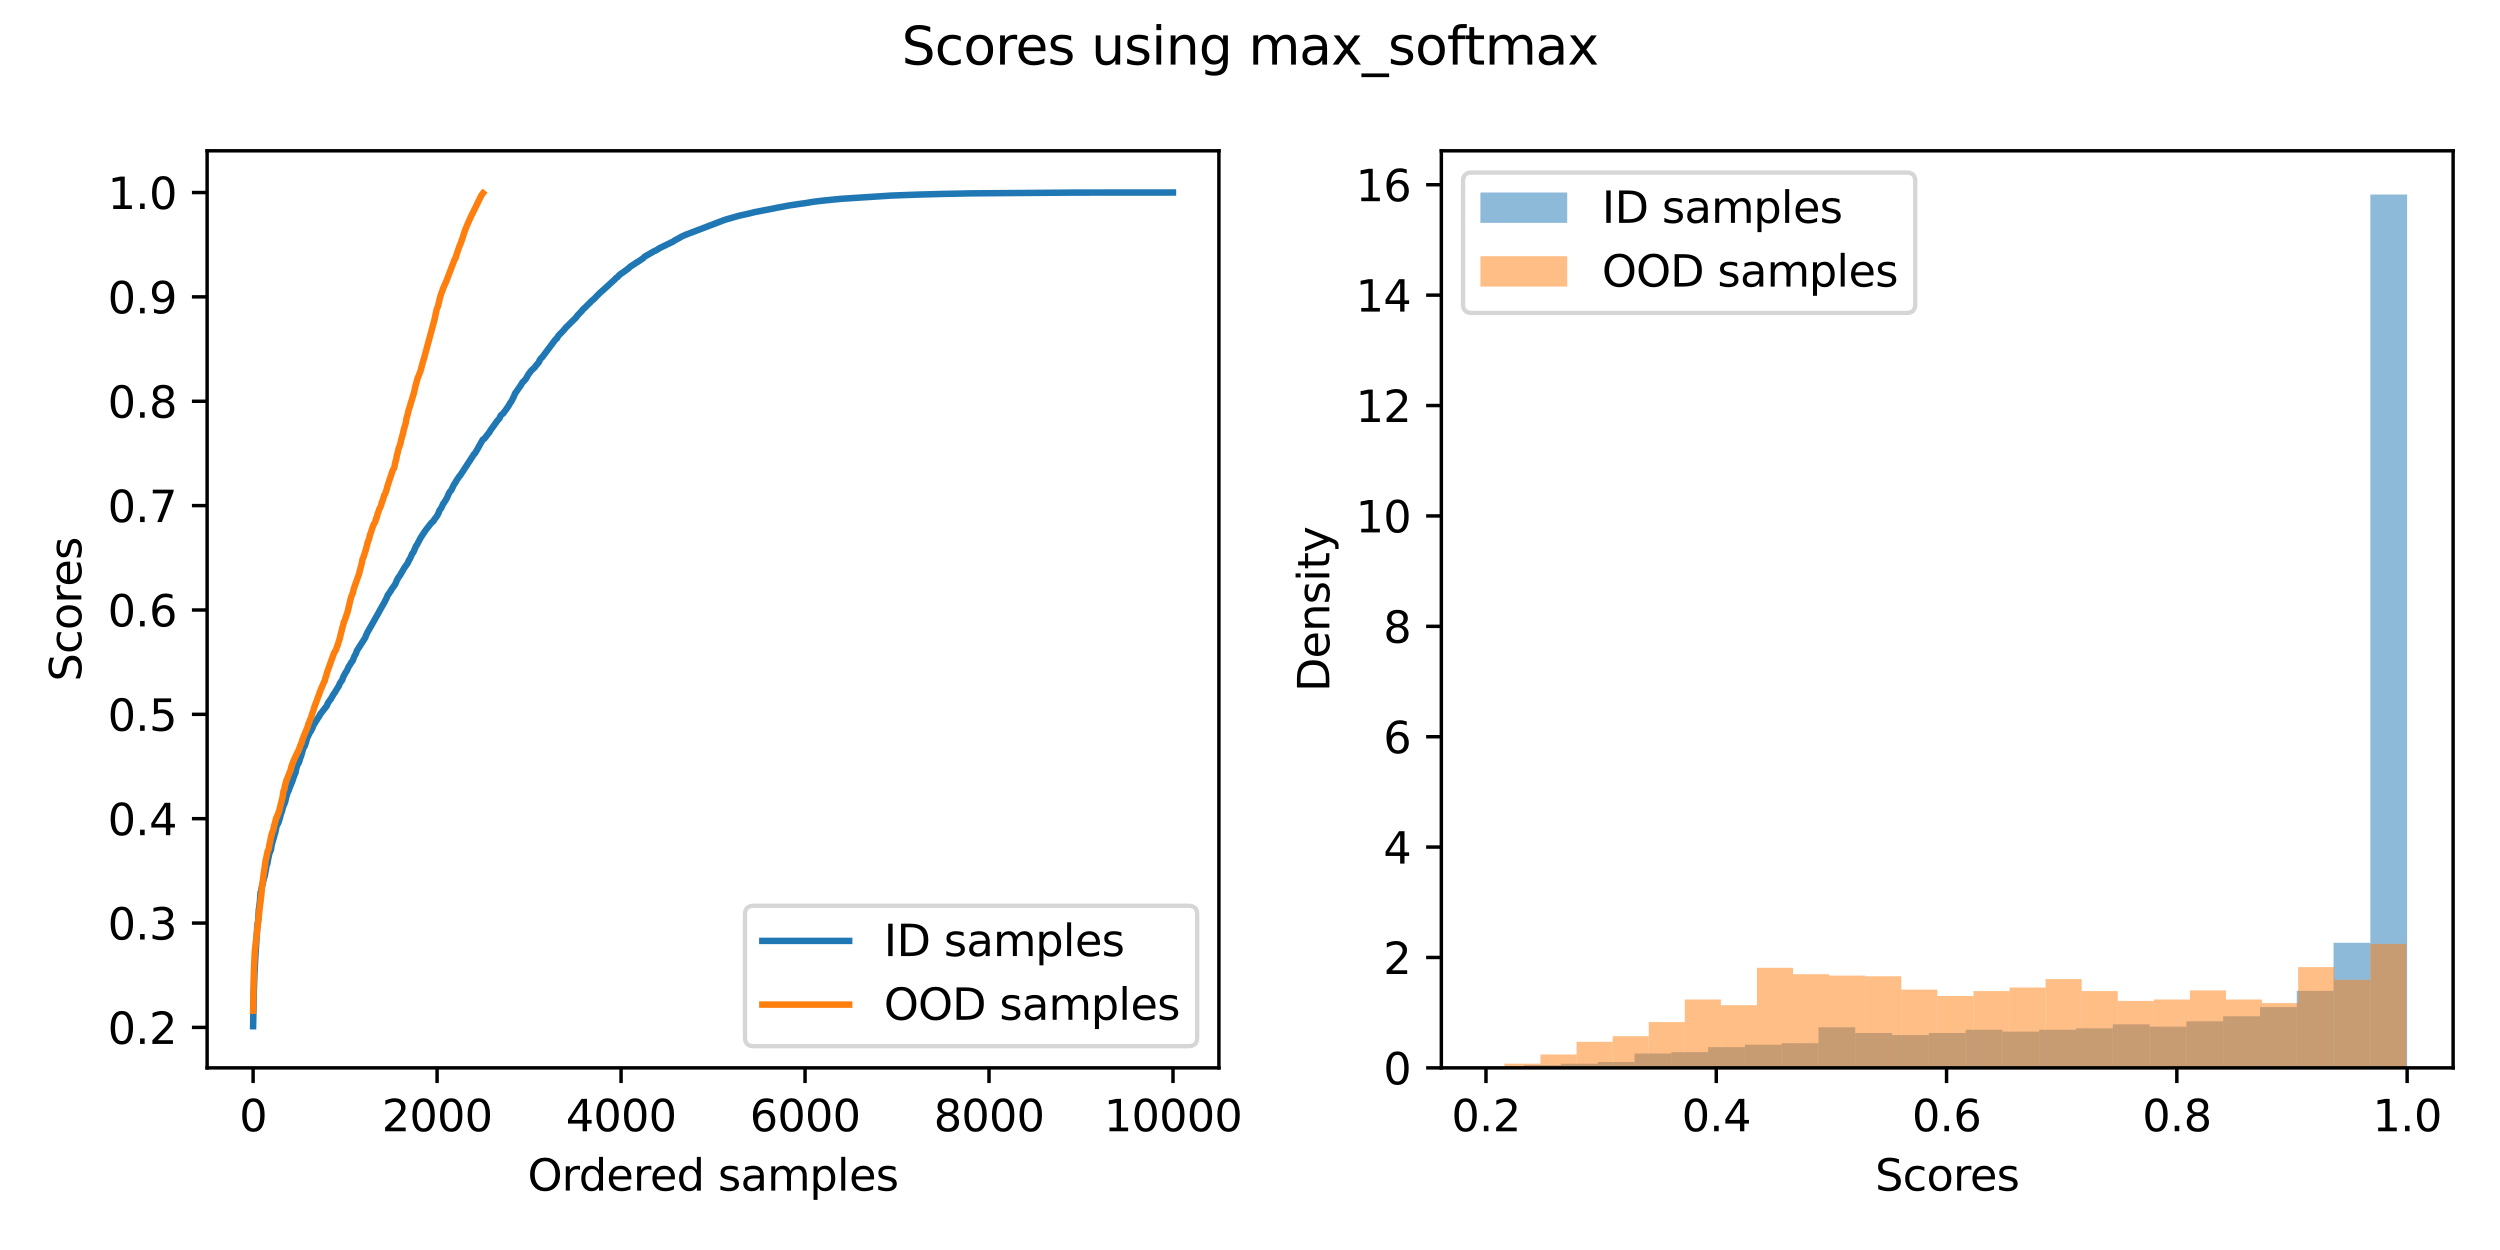 <?xml version="1.0" encoding="utf-8" standalone="no"?>
<!DOCTYPE svg PUBLIC "-//W3C//DTD SVG 1.1//EN"
  "http://www.w3.org/Graphics/SVG/1.1/DTD/svg11.dtd">
<svg xmlns:xlink="http://www.w3.org/1999/xlink" width="576pt" height="288pt" viewBox="0 0 576 288" xmlns="http://www.w3.org/2000/svg" version="1.1">
 <defs>
  <style type="text/css">*{stroke-linejoin: round; stroke-linecap: butt}</style>
 </defs>
 <g id="figure_1">
  <g id="patch_1">
   <path d="M 0 288 
L 576 288 
L 576 0 
L 0 0 
z
" style="fill: #ffffff"/>
  </g>
  <g id="axes_1">
   <g id="patch_2">
    <path d="M 47.72 246.04 
L 280.835 246.04 
L 280.835 34.751 
L 47.72 34.751 
z
" style="fill: #ffffff"/>
   </g>
   <g id="matplotlib.axis_1">
    <g id="xtick_1">
     <g id="line2d_1">
      <defs>
       <path id="m521ef6c253" d="M 0 0 
L 0 3.5 
" style="stroke: #000000; stroke-width: 0.8"/>
      </defs>
      <g>
       <use xlink:href="#m521ef6c253" x="58.316" y="246.04" style="stroke: #000000; stroke-width: 0.8"/>
      </g>
     </g>
     <g id="text_1">
      <!-- 0 -->
      <g transform="translate(55.135 260.638) scale(0.1 -0.1)">
       <defs>
        <path id="DejaVuSans-30" d="M 2034 4250 
Q 1547 4250 1301 3770 
Q 1056 3291 1056 2328 
Q 1056 1369 1301 889 
Q 1547 409 2034 409 
Q 2525 409 2770 889 
Q 3016 1369 3016 2328 
Q 3016 3291 2770 3770 
Q 2525 4250 2034 4250 
z
M 2034 4750 
Q 2819 4750 3233 4129 
Q 3647 3509 3647 2328 
Q 3647 1150 3233 529 
Q 2819 -91 2034 -91 
Q 1250 -91 836 529 
Q 422 1150 422 2328 
Q 422 3509 836 4129 
Q 1250 4750 2034 4750 
z
" transform="scale(0.016)"/>
       </defs>
       <use xlink:href="#DejaVuSans-30"/>
      </g>
     </g>
    </g>
    <g id="xtick_2">
     <g id="line2d_2">
      <g>
       <use xlink:href="#m521ef6c253" x="100.705" y="246.04" style="stroke: #000000; stroke-width: 0.8"/>
      </g>
     </g>
     <g id="text_2">
      <!-- 2000 -->
      <g transform="translate(87.98 260.638) scale(0.1 -0.1)">
       <defs>
        <path id="DejaVuSans-32" d="M 1228 531 
L 3431 531 
L 3431 0 
L 469 0 
L 469 531 
Q 828 903 1448 1529 
Q 2069 2156 2228 2338 
Q 2531 2678 2651 2914 
Q 2772 3150 2772 3378 
Q 2772 3750 2511 3984 
Q 2250 4219 1831 4219 
Q 1534 4219 1204 4116 
Q 875 4013 500 3803 
L 500 4441 
Q 881 4594 1212 4672 
Q 1544 4750 1819 4750 
Q 2544 4750 2975 4387 
Q 3406 4025 3406 3419 
Q 3406 3131 3298 2873 
Q 3191 2616 2906 2266 
Q 2828 2175 2409 1742 
Q 1991 1309 1228 531 
z
" transform="scale(0.016)"/>
       </defs>
       <use xlink:href="#DejaVuSans-32"/>
       <use xlink:href="#DejaVuSans-30" transform="translate(63.623 0)"/>
       <use xlink:href="#DejaVuSans-30" transform="translate(127.246 0)"/>
       <use xlink:href="#DejaVuSans-30" transform="translate(190.869 0)"/>
      </g>
     </g>
    </g>
    <g id="xtick_3">
     <g id="line2d_3">
      <g>
       <use xlink:href="#m521ef6c253" x="143.094" y="246.04" style="stroke: #000000; stroke-width: 0.8"/>
      </g>
     </g>
     <g id="text_3">
      <!-- 4000 -->
      <g transform="translate(130.369 260.638) scale(0.1 -0.1)">
       <defs>
        <path id="DejaVuSans-34" d="M 2419 4116 
L 825 1625 
L 2419 1625 
L 2419 4116 
z
M 2253 4666 
L 3047 4666 
L 3047 1625 
L 3713 1625 
L 3713 1100 
L 3047 1100 
L 3047 0 
L 2419 0 
L 2419 1100 
L 313 1100 
L 313 1709 
L 2253 4666 
z
" transform="scale(0.016)"/>
       </defs>
       <use xlink:href="#DejaVuSans-34"/>
       <use xlink:href="#DejaVuSans-30" transform="translate(63.623 0)"/>
       <use xlink:href="#DejaVuSans-30" transform="translate(127.246 0)"/>
       <use xlink:href="#DejaVuSans-30" transform="translate(190.869 0)"/>
      </g>
     </g>
    </g>
    <g id="xtick_4">
     <g id="line2d_4">
      <g>
       <use xlink:href="#m521ef6c253" x="185.482" y="246.04" style="stroke: #000000; stroke-width: 0.8"/>
      </g>
     </g>
     <g id="text_4">
      <!-- 6000 -->
      <g transform="translate(172.757 260.638) scale(0.1 -0.1)">
       <defs>
        <path id="DejaVuSans-36" d="M 2113 2584 
Q 1688 2584 1439 2293 
Q 1191 2003 1191 1497 
Q 1191 994 1439 701 
Q 1688 409 2113 409 
Q 2538 409 2786 701 
Q 3034 994 3034 1497 
Q 3034 2003 2786 2293 
Q 2538 2584 2113 2584 
z
M 3366 4563 
L 3366 3988 
Q 3128 4100 2886 4159 
Q 2644 4219 2406 4219 
Q 1781 4219 1451 3797 
Q 1122 3375 1075 2522 
Q 1259 2794 1537 2939 
Q 1816 3084 2150 3084 
Q 2853 3084 3261 2657 
Q 3669 2231 3669 1497 
Q 3669 778 3244 343 
Q 2819 -91 2113 -91 
Q 1303 -91 875 529 
Q 447 1150 447 2328 
Q 447 3434 972 4092 
Q 1497 4750 2381 4750 
Q 2619 4750 2861 4703 
Q 3103 4656 3366 4563 
z
" transform="scale(0.016)"/>
       </defs>
       <use xlink:href="#DejaVuSans-36"/>
       <use xlink:href="#DejaVuSans-30" transform="translate(63.623 0)"/>
       <use xlink:href="#DejaVuSans-30" transform="translate(127.246 0)"/>
       <use xlink:href="#DejaVuSans-30" transform="translate(190.869 0)"/>
      </g>
     </g>
    </g>
    <g id="xtick_5">
     <g id="line2d_5">
      <g>
       <use xlink:href="#m521ef6c253" x="227.871" y="246.04" style="stroke: #000000; stroke-width: 0.8"/>
      </g>
     </g>
     <g id="text_5">
      <!-- 8000 -->
      <g transform="translate(215.146 260.638) scale(0.1 -0.1)">
       <defs>
        <path id="DejaVuSans-38" d="M 2034 2216 
Q 1584 2216 1326 1975 
Q 1069 1734 1069 1313 
Q 1069 891 1326 650 
Q 1584 409 2034 409 
Q 2484 409 2743 651 
Q 3003 894 3003 1313 
Q 3003 1734 2745 1975 
Q 2488 2216 2034 2216 
z
M 1403 2484 
Q 997 2584 770 2862 
Q 544 3141 544 3541 
Q 544 4100 942 4425 
Q 1341 4750 2034 4750 
Q 2731 4750 3128 4425 
Q 3525 4100 3525 3541 
Q 3525 3141 3298 2862 
Q 3072 2584 2669 2484 
Q 3125 2378 3379 2068 
Q 3634 1759 3634 1313 
Q 3634 634 3220 271 
Q 2806 -91 2034 -91 
Q 1263 -91 848 271 
Q 434 634 434 1313 
Q 434 1759 690 2068 
Q 947 2378 1403 2484 
z
M 1172 3481 
Q 1172 3119 1398 2916 
Q 1625 2713 2034 2713 
Q 2441 2713 2670 2916 
Q 2900 3119 2900 3481 
Q 2900 3844 2670 4047 
Q 2441 4250 2034 4250 
Q 1625 4250 1398 4047 
Q 1172 3844 1172 3481 
z
" transform="scale(0.016)"/>
       </defs>
       <use xlink:href="#DejaVuSans-38"/>
       <use xlink:href="#DejaVuSans-30" transform="translate(63.623 0)"/>
       <use xlink:href="#DejaVuSans-30" transform="translate(127.246 0)"/>
       <use xlink:href="#DejaVuSans-30" transform="translate(190.869 0)"/>
      </g>
     </g>
    </g>
    <g id="xtick_6">
     <g id="line2d_6">
      <g>
       <use xlink:href="#m521ef6c253" x="270.26" y="246.04" style="stroke: #000000; stroke-width: 0.8"/>
      </g>
     </g>
     <g id="text_6">
      <!-- 10000 -->
      <g transform="translate(254.354 260.638) scale(0.1 -0.1)">
       <defs>
        <path id="DejaVuSans-31" d="M 794 531 
L 1825 531 
L 1825 4091 
L 703 3866 
L 703 4441 
L 1819 4666 
L 2450 4666 
L 2450 531 
L 3481 531 
L 3481 0 
L 794 0 
L 794 531 
z
" transform="scale(0.016)"/>
       </defs>
       <use xlink:href="#DejaVuSans-31"/>
       <use xlink:href="#DejaVuSans-30" transform="translate(63.623 0)"/>
       <use xlink:href="#DejaVuSans-30" transform="translate(127.246 0)"/>
       <use xlink:href="#DejaVuSans-30" transform="translate(190.869 0)"/>
       <use xlink:href="#DejaVuSans-30" transform="translate(254.492 0)"/>
      </g>
     </g>
    </g>
    <g id="text_7">
     <!-- Ordered samples -->
     <g transform="translate(121.556 274.317) scale(0.1 -0.1)">
      <defs>
       <path id="DejaVuSans-4f" d="M 2522 4238 
Q 1834 4238 1429 3725 
Q 1025 3213 1025 2328 
Q 1025 1447 1429 934 
Q 1834 422 2522 422 
Q 3209 422 3611 934 
Q 4013 1447 4013 2328 
Q 4013 3213 3611 3725 
Q 3209 4238 2522 4238 
z
M 2522 4750 
Q 3503 4750 4090 4092 
Q 4678 3434 4678 2328 
Q 4678 1225 4090 567 
Q 3503 -91 2522 -91 
Q 1538 -91 948 565 
Q 359 1222 359 2328 
Q 359 3434 948 4092 
Q 1538 4750 2522 4750 
z
" transform="scale(0.016)"/>
       <path id="DejaVuSans-72" d="M 2631 2963 
Q 2534 3019 2420 3045 
Q 2306 3072 2169 3072 
Q 1681 3072 1420 2755 
Q 1159 2438 1159 1844 
L 1159 0 
L 581 0 
L 581 3500 
L 1159 3500 
L 1159 2956 
Q 1341 3275 1631 3429 
Q 1922 3584 2338 3584 
Q 2397 3584 2469 3576 
Q 2541 3569 2628 3553 
L 2631 2963 
z
" transform="scale(0.016)"/>
       <path id="DejaVuSans-64" d="M 2906 2969 
L 2906 4863 
L 3481 4863 
L 3481 0 
L 2906 0 
L 2906 525 
Q 2725 213 2448 61 
Q 2172 -91 1784 -91 
Q 1150 -91 751 415 
Q 353 922 353 1747 
Q 353 2572 751 3078 
Q 1150 3584 1784 3584 
Q 2172 3584 2448 3432 
Q 2725 3281 2906 2969 
z
M 947 1747 
Q 947 1113 1208 752 
Q 1469 391 1925 391 
Q 2381 391 2643 752 
Q 2906 1113 2906 1747 
Q 2906 2381 2643 2742 
Q 2381 3103 1925 3103 
Q 1469 3103 1208 2742 
Q 947 2381 947 1747 
z
" transform="scale(0.016)"/>
       <path id="DejaVuSans-65" d="M 3597 1894 
L 3597 1613 
L 953 1613 
Q 991 1019 1311 708 
Q 1631 397 2203 397 
Q 2534 397 2845 478 
Q 3156 559 3463 722 
L 3463 178 
Q 3153 47 2828 -22 
Q 2503 -91 2169 -91 
Q 1331 -91 842 396 
Q 353 884 353 1716 
Q 353 2575 817 3079 
Q 1281 3584 2069 3584 
Q 2775 3584 3186 3129 
Q 3597 2675 3597 1894 
z
M 3022 2063 
Q 3016 2534 2758 2815 
Q 2500 3097 2075 3097 
Q 1594 3097 1305 2825 
Q 1016 2553 972 2059 
L 3022 2063 
z
" transform="scale(0.016)"/>
       <path id="DejaVuSans-20" transform="scale(0.016)"/>
       <path id="DejaVuSans-73" d="M 2834 3397 
L 2834 2853 
Q 2591 2978 2328 3040 
Q 2066 3103 1784 3103 
Q 1356 3103 1142 2972 
Q 928 2841 928 2578 
Q 928 2378 1081 2264 
Q 1234 2150 1697 2047 
L 1894 2003 
Q 2506 1872 2764 1633 
Q 3022 1394 3022 966 
Q 3022 478 2636 193 
Q 2250 -91 1575 -91 
Q 1294 -91 989 -36 
Q 684 19 347 128 
L 347 722 
Q 666 556 975 473 
Q 1284 391 1588 391 
Q 1994 391 2212 530 
Q 2431 669 2431 922 
Q 2431 1156 2273 1281 
Q 2116 1406 1581 1522 
L 1381 1569 
Q 847 1681 609 1914 
Q 372 2147 372 2553 
Q 372 3047 722 3315 
Q 1072 3584 1716 3584 
Q 2034 3584 2315 3537 
Q 2597 3491 2834 3397 
z
" transform="scale(0.016)"/>
       <path id="DejaVuSans-61" d="M 2194 1759 
Q 1497 1759 1228 1600 
Q 959 1441 959 1056 
Q 959 750 1161 570 
Q 1363 391 1709 391 
Q 2188 391 2477 730 
Q 2766 1069 2766 1631 
L 2766 1759 
L 2194 1759 
z
M 3341 1997 
L 3341 0 
L 2766 0 
L 2766 531 
Q 2569 213 2275 61 
Q 1981 -91 1556 -91 
Q 1019 -91 701 211 
Q 384 513 384 1019 
Q 384 1609 779 1909 
Q 1175 2209 1959 2209 
L 2766 2209 
L 2766 2266 
Q 2766 2663 2505 2880 
Q 2244 3097 1772 3097 
Q 1472 3097 1187 3025 
Q 903 2953 641 2809 
L 641 3341 
Q 956 3463 1253 3523 
Q 1550 3584 1831 3584 
Q 2591 3584 2966 3190 
Q 3341 2797 3341 1997 
z
" transform="scale(0.016)"/>
       <path id="DejaVuSans-6d" d="M 3328 2828 
Q 3544 3216 3844 3400 
Q 4144 3584 4550 3584 
Q 5097 3584 5394 3201 
Q 5691 2819 5691 2113 
L 5691 0 
L 5113 0 
L 5113 2094 
Q 5113 2597 4934 2840 
Q 4756 3084 4391 3084 
Q 3944 3084 3684 2787 
Q 3425 2491 3425 1978 
L 3425 0 
L 2847 0 
L 2847 2094 
Q 2847 2600 2669 2842 
Q 2491 3084 2119 3084 
Q 1678 3084 1418 2786 
Q 1159 2488 1159 1978 
L 1159 0 
L 581 0 
L 581 3500 
L 1159 3500 
L 1159 2956 
Q 1356 3278 1631 3431 
Q 1906 3584 2284 3584 
Q 2666 3584 2933 3390 
Q 3200 3197 3328 2828 
z
" transform="scale(0.016)"/>
       <path id="DejaVuSans-70" d="M 1159 525 
L 1159 -1331 
L 581 -1331 
L 581 3500 
L 1159 3500 
L 1159 2969 
Q 1341 3281 1617 3432 
Q 1894 3584 2278 3584 
Q 2916 3584 3314 3078 
Q 3713 2572 3713 1747 
Q 3713 922 3314 415 
Q 2916 -91 2278 -91 
Q 1894 -91 1617 61 
Q 1341 213 1159 525 
z
M 3116 1747 
Q 3116 2381 2855 2742 
Q 2594 3103 2138 3103 
Q 1681 3103 1420 2742 
Q 1159 2381 1159 1747 
Q 1159 1113 1420 752 
Q 1681 391 2138 391 
Q 2594 391 2855 752 
Q 3116 1113 3116 1747 
z
" transform="scale(0.016)"/>
       <path id="DejaVuSans-6c" d="M 603 4863 
L 1178 4863 
L 1178 0 
L 603 0 
L 603 4863 
z
" transform="scale(0.016)"/>
      </defs>
      <use xlink:href="#DejaVuSans-4f"/>
      <use xlink:href="#DejaVuSans-72" transform="translate(78.711 0)"/>
      <use xlink:href="#DejaVuSans-64" transform="translate(118.074 0)"/>
      <use xlink:href="#DejaVuSans-65" transform="translate(181.551 0)"/>
      <use xlink:href="#DejaVuSans-72" transform="translate(243.074 0)"/>
      <use xlink:href="#DejaVuSans-65" transform="translate(281.938 0)"/>
      <use xlink:href="#DejaVuSans-64" transform="translate(343.461 0)"/>
      <use xlink:href="#DejaVuSans-20" transform="translate(406.938 0)"/>
      <use xlink:href="#DejaVuSans-73" transform="translate(438.725 0)"/>
      <use xlink:href="#DejaVuSans-61" transform="translate(490.824 0)"/>
      <use xlink:href="#DejaVuSans-6d" transform="translate(552.104 0)"/>
      <use xlink:href="#DejaVuSans-70" transform="translate(649.516 0)"/>
      <use xlink:href="#DejaVuSans-6c" transform="translate(712.992 0)"/>
      <use xlink:href="#DejaVuSans-65" transform="translate(740.775 0)"/>
      <use xlink:href="#DejaVuSans-73" transform="translate(802.299 0)"/>
     </g>
    </g>
   </g>
   <g id="matplotlib.axis_2">
    <g id="ytick_1">
     <g id="line2d_7">
      <defs>
       <path id="m3d4a6aaf0b" d="M 0 0 
L -3.5 0 
" style="stroke: #000000; stroke-width: 0.8"/>
      </defs>
      <g>
       <use xlink:href="#m3d4a6aaf0b" x="47.72" y="236.718" style="stroke: #000000; stroke-width: 0.8"/>
      </g>
     </g>
     <g id="text_8">
      <!-- 0.2 -->
      <g transform="translate(24.817 240.517) scale(0.1 -0.1)">
       <defs>
        <path id="DejaVuSans-2e" d="M 684 794 
L 1344 794 
L 1344 0 
L 684 0 
L 684 794 
z
" transform="scale(0.016)"/>
       </defs>
       <use xlink:href="#DejaVuSans-30"/>
       <use xlink:href="#DejaVuSans-2e" transform="translate(63.623 0)"/>
       <use xlink:href="#DejaVuSans-32" transform="translate(95.41 0)"/>
      </g>
     </g>
    </g>
    <g id="ytick_2">
     <g id="line2d_8">
      <g>
       <use xlink:href="#m3d4a6aaf0b" x="47.72" y="212.672" style="stroke: #000000; stroke-width: 0.8"/>
      </g>
     </g>
     <g id="text_9">
      <!-- 0.3 -->
      <g transform="translate(24.817 216.472) scale(0.1 -0.1)">
       <defs>
        <path id="DejaVuSans-33" d="M 2597 2516 
Q 3050 2419 3304 2112 
Q 3559 1806 3559 1356 
Q 3559 666 3084 287 
Q 2609 -91 1734 -91 
Q 1441 -91 1130 -33 
Q 819 25 488 141 
L 488 750 
Q 750 597 1062 519 
Q 1375 441 1716 441 
Q 2309 441 2620 675 
Q 2931 909 2931 1356 
Q 2931 1769 2642 2001 
Q 2353 2234 1838 2234 
L 1294 2234 
L 1294 2753 
L 1863 2753 
Q 2328 2753 2575 2939 
Q 2822 3125 2822 3475 
Q 2822 3834 2567 4026 
Q 2313 4219 1838 4219 
Q 1578 4219 1281 4162 
Q 984 4106 628 3988 
L 628 4550 
Q 988 4650 1302 4700 
Q 1616 4750 1894 4750 
Q 2613 4750 3031 4423 
Q 3450 4097 3450 3541 
Q 3450 3153 3228 2886 
Q 3006 2619 2597 2516 
z
" transform="scale(0.016)"/>
       </defs>
       <use xlink:href="#DejaVuSans-30"/>
       <use xlink:href="#DejaVuSans-2e" transform="translate(63.623 0)"/>
       <use xlink:href="#DejaVuSans-33" transform="translate(95.41 0)"/>
      </g>
     </g>
    </g>
    <g id="ytick_3">
     <g id="line2d_9">
      <g>
       <use xlink:href="#m3d4a6aaf0b" x="47.72" y="188.627" style="stroke: #000000; stroke-width: 0.8"/>
      </g>
     </g>
     <g id="text_10">
      <!-- 0.4 -->
      <g transform="translate(24.817 192.426) scale(0.1 -0.1)">
       <use xlink:href="#DejaVuSans-30"/>
       <use xlink:href="#DejaVuSans-2e" transform="translate(63.623 0)"/>
       <use xlink:href="#DejaVuSans-34" transform="translate(95.41 0)"/>
      </g>
     </g>
    </g>
    <g id="ytick_4">
     <g id="line2d_10">
      <g>
       <use xlink:href="#m3d4a6aaf0b" x="47.72" y="164.582" style="stroke: #000000; stroke-width: 0.8"/>
      </g>
     </g>
     <g id="text_11">
      <!-- 0.5 -->
      <g transform="translate(24.817 168.381) scale(0.1 -0.1)">
       <defs>
        <path id="DejaVuSans-35" d="M 691 4666 
L 3169 4666 
L 3169 4134 
L 1269 4134 
L 1269 2991 
Q 1406 3038 1543 3061 
Q 1681 3084 1819 3084 
Q 2600 3084 3056 2656 
Q 3513 2228 3513 1497 
Q 3513 744 3044 326 
Q 2575 -91 1722 -91 
Q 1428 -91 1123 -41 
Q 819 9 494 109 
L 494 744 
Q 775 591 1075 516 
Q 1375 441 1709 441 
Q 2250 441 2565 725 
Q 2881 1009 2881 1497 
Q 2881 1984 2565 2268 
Q 2250 2553 1709 2553 
Q 1456 2553 1204 2497 
Q 953 2441 691 2322 
L 691 4666 
z
" transform="scale(0.016)"/>
       </defs>
       <use xlink:href="#DejaVuSans-30"/>
       <use xlink:href="#DejaVuSans-2e" transform="translate(63.623 0)"/>
       <use xlink:href="#DejaVuSans-35" transform="translate(95.41 0)"/>
      </g>
     </g>
    </g>
    <g id="ytick_5">
     <g id="line2d_11">
      <g>
       <use xlink:href="#m3d4a6aaf0b" x="47.72" y="140.537" style="stroke: #000000; stroke-width: 0.8"/>
      </g>
     </g>
     <g id="text_12">
      <!-- 0.6 -->
      <g transform="translate(24.817 144.336) scale(0.1 -0.1)">
       <use xlink:href="#DejaVuSans-30"/>
       <use xlink:href="#DejaVuSans-2e" transform="translate(63.623 0)"/>
       <use xlink:href="#DejaVuSans-36" transform="translate(95.41 0)"/>
      </g>
     </g>
    </g>
    <g id="ytick_6">
     <g id="line2d_12">
      <g>
       <use xlink:href="#m3d4a6aaf0b" x="47.72" y="116.491" style="stroke: #000000; stroke-width: 0.8"/>
      </g>
     </g>
     <g id="text_13">
      <!-- 0.7 -->
      <g transform="translate(24.817 120.29) scale(0.1 -0.1)">
       <defs>
        <path id="DejaVuSans-37" d="M 525 4666 
L 3525 4666 
L 3525 4397 
L 1831 0 
L 1172 0 
L 2766 4134 
L 525 4134 
L 525 4666 
z
" transform="scale(0.016)"/>
       </defs>
       <use xlink:href="#DejaVuSans-30"/>
       <use xlink:href="#DejaVuSans-2e" transform="translate(63.623 0)"/>
       <use xlink:href="#DejaVuSans-37" transform="translate(95.41 0)"/>
      </g>
     </g>
    </g>
    <g id="ytick_7">
     <g id="line2d_13">
      <g>
       <use xlink:href="#m3d4a6aaf0b" x="47.72" y="92.446" style="stroke: #000000; stroke-width: 0.8"/>
      </g>
     </g>
     <g id="text_14">
      <!-- 0.8 -->
      <g transform="translate(24.817 96.245) scale(0.1 -0.1)">
       <use xlink:href="#DejaVuSans-30"/>
       <use xlink:href="#DejaVuSans-2e" transform="translate(63.623 0)"/>
       <use xlink:href="#DejaVuSans-38" transform="translate(95.41 0)"/>
      </g>
     </g>
    </g>
    <g id="ytick_8">
     <g id="line2d_14">
      <g>
       <use xlink:href="#m3d4a6aaf0b" x="47.72" y="68.401" style="stroke: #000000; stroke-width: 0.8"/>
      </g>
     </g>
     <g id="text_15">
      <!-- 0.9 -->
      <g transform="translate(24.817 72.2) scale(0.1 -0.1)">
       <defs>
        <path id="DejaVuSans-39" d="M 703 97 
L 703 672 
Q 941 559 1184 500 
Q 1428 441 1663 441 
Q 2288 441 2617 861 
Q 2947 1281 2994 2138 
Q 2813 1869 2534 1725 
Q 2256 1581 1919 1581 
Q 1219 1581 811 2004 
Q 403 2428 403 3163 
Q 403 3881 828 4315 
Q 1253 4750 1959 4750 
Q 2769 4750 3195 4129 
Q 3622 3509 3622 2328 
Q 3622 1225 3098 567 
Q 2575 -91 1691 -91 
Q 1453 -91 1209 -44 
Q 966 3 703 97 
z
M 1959 2075 
Q 2384 2075 2632 2365 
Q 2881 2656 2881 3163 
Q 2881 3666 2632 3958 
Q 2384 4250 1959 4250 
Q 1534 4250 1286 3958 
Q 1038 3666 1038 3163 
Q 1038 2656 1286 2365 
Q 1534 2075 1959 2075 
z
" transform="scale(0.016)"/>
       </defs>
       <use xlink:href="#DejaVuSans-30"/>
       <use xlink:href="#DejaVuSans-2e" transform="translate(63.623 0)"/>
       <use xlink:href="#DejaVuSans-39" transform="translate(95.41 0)"/>
      </g>
     </g>
    </g>
    <g id="ytick_9">
     <g id="line2d_15">
      <g>
       <use xlink:href="#m3d4a6aaf0b" x="47.72" y="44.355" style="stroke: #000000; stroke-width: 0.8"/>
      </g>
     </g>
     <g id="text_16">
      <!-- 1.0 -->
      <g transform="translate(24.817 48.155) scale(0.1 -0.1)">
       <use xlink:href="#DejaVuSans-31"/>
       <use xlink:href="#DejaVuSans-2e" transform="translate(63.623 0)"/>
       <use xlink:href="#DejaVuSans-30" transform="translate(95.41 0)"/>
      </g>
     </g>
    </g>
    <g id="text_17">
     <!-- Scores -->
     <g transform="translate(18.737 157.003) rotate(-90) scale(0.1 -0.1)">
      <defs>
       <path id="DejaVuSans-53" d="M 3425 4513 
L 3425 3897 
Q 3066 4069 2747 4153 
Q 2428 4238 2131 4238 
Q 1616 4238 1336 4038 
Q 1056 3838 1056 3469 
Q 1056 3159 1242 3001 
Q 1428 2844 1947 2747 
L 2328 2669 
Q 3034 2534 3370 2195 
Q 3706 1856 3706 1288 
Q 3706 609 3251 259 
Q 2797 -91 1919 -91 
Q 1588 -91 1214 -16 
Q 841 59 441 206 
L 441 856 
Q 825 641 1194 531 
Q 1563 422 1919 422 
Q 2459 422 2753 634 
Q 3047 847 3047 1241 
Q 3047 1584 2836 1778 
Q 2625 1972 2144 2069 
L 1759 2144 
Q 1053 2284 737 2584 
Q 422 2884 422 3419 
Q 422 4038 858 4394 
Q 1294 4750 2059 4750 
Q 2388 4750 2728 4690 
Q 3069 4631 3425 4513 
z
" transform="scale(0.016)"/>
       <path id="DejaVuSans-63" d="M 3122 3366 
L 3122 2828 
Q 2878 2963 2633 3030 
Q 2388 3097 2138 3097 
Q 1578 3097 1268 2742 
Q 959 2388 959 1747 
Q 959 1106 1268 751 
Q 1578 397 2138 397 
Q 2388 397 2633 464 
Q 2878 531 3122 666 
L 3122 134 
Q 2881 22 2623 -34 
Q 2366 -91 2075 -91 
Q 1284 -91 818 406 
Q 353 903 353 1747 
Q 353 2603 823 3093 
Q 1294 3584 2113 3584 
Q 2378 3584 2631 3529 
Q 2884 3475 3122 3366 
z
" transform="scale(0.016)"/>
       <path id="DejaVuSans-6f" d="M 1959 3097 
Q 1497 3097 1228 2736 
Q 959 2375 959 1747 
Q 959 1119 1226 758 
Q 1494 397 1959 397 
Q 2419 397 2687 759 
Q 2956 1122 2956 1747 
Q 2956 2369 2687 2733 
Q 2419 3097 1959 3097 
z
M 1959 3584 
Q 2709 3584 3137 3096 
Q 3566 2609 3566 1747 
Q 3566 888 3137 398 
Q 2709 -91 1959 -91 
Q 1206 -91 779 398 
Q 353 888 353 1747 
Q 353 2609 779 3096 
Q 1206 3584 1959 3584 
z
" transform="scale(0.016)"/>
      </defs>
      <use xlink:href="#DejaVuSans-53"/>
      <use xlink:href="#DejaVuSans-63" transform="translate(63.477 0)"/>
      <use xlink:href="#DejaVuSans-6f" transform="translate(118.457 0)"/>
      <use xlink:href="#DejaVuSans-72" transform="translate(179.639 0)"/>
      <use xlink:href="#DejaVuSans-65" transform="translate(218.502 0)"/>
      <use xlink:href="#DejaVuSans-73" transform="translate(280.025 0)"/>
     </g>
    </g>
   </g>
   <g id="line2d_16">
    <path d="M 58.316 236.436 
L 58.486 227.775 
L 58.507 227.65 
L 58.634 224.064 
L 58.655 223.907 
L 58.825 220.513 
L 59.291 213.398 
L 59.355 212.812 
L 59.503 212.005 
L 59.63 209.42 
L 59.673 209.345 
L 59.842 207.974 
L 59.885 207.65 
L 60.033 205.576 
L 60.118 205.443 
L 60.372 204.184 
L 60.414 204.132 
L 60.817 202.261 
L 60.965 201.956 
L 61.114 201.084 
L 61.22 200.595 
L 61.389 199.513 
L 61.601 198.992 
L 61.792 197.821 
L 61.813 197.8 
L 62.025 196.756 
L 62.131 196.477 
L 62.301 196.064 
L 62.449 195.724 
L 62.597 194.614 
L 63.064 193.053 
L 63.339 192.007 
L 63.382 191.972 
L 63.742 190.288 
L 64.123 189.603 
L 64.42 188.639 
L 64.441 188.63 
L 64.738 187.409 
L 64.823 187.264 
L 64.95 186.952 
L 65.204 185.868 
L 65.268 185.757 
L 65.437 185.423 
L 65.628 184.914 
L 65.671 184.853 
L 65.946 183.627 
L 66.37 182.301 
L 66.497 182.184 
L 66.73 181.466 
L 67.303 180.117 
L 67.345 179.992 
L 67.79 178.652 
L 67.854 178.553 
L 68.023 178.137 
L 68.066 178.099 
L 68.214 177.287 
L 68.489 176.306 
L 68.786 175.847 
L 68.956 175.385 
L 68.977 175.382 
L 69.21 174.552 
L 69.358 174.237 
L 69.846 172.528 
L 69.888 172.44 
L 70.079 171.994 
L 70.206 171.904 
L 70.588 170.692 
L 70.778 170.029 
L 71.414 168.716 
L 71.52 168.625 
L 71.965 167.758 
L 71.987 167.758 
L 72.22 167.045 
L 72.241 167.042 
L 72.368 166.878 
L 73.152 165.614 
L 73.428 165.15 
L 73.555 165.046 
L 73.703 164.655 
L 75.335 162.565 
L 75.505 162.063 
L 75.971 161.364 
L 76.119 161.223 
L 76.925 159.824 
L 77.073 159.668 
L 77.327 159.244 
L 77.497 158.927 
L 77.561 158.859 
L 77.794 158.452 
L 78.048 158.094 
L 78.26 157.534 
L 78.684 156.866 
L 78.79 156.779 
L 79.002 156.212 
L 79.065 156.009 
L 79.659 154.89 
L 79.934 154.506 
L 80.295 153.67 
L 80.74 152.986 
L 80.825 152.816 
L 80.973 152.549 
L 81.206 152.325 
L 81.376 151.931 
L 81.588 151.367 
L 81.799 150.925 
L 81.884 150.852 
L 82.033 150.486 
L 82.075 150.42 
L 82.202 149.961 
L 84.152 146.919 
L 84.322 146.433 
L 84.618 145.772 
L 86.929 141.693 
L 87.013 141.54 
L 87.183 141.25 
L 87.522 140.605 
L 88.688 138.558 
L 88.9 138.08 
L 89.006 137.938 
L 89.387 137.011 
L 89.472 136.93 
L 89.62 136.752 
L 89.853 136.359 
L 90.065 136.129 
L 90.214 135.791 
L 91.04 134.636 
L 91.189 134.296 
L 91.273 134.133 
L 91.443 133.641 
L 91.612 133.439 
L 91.655 133.312 
L 91.803 133.022 
L 91.909 132.899 
L 92.206 132.507 
L 92.418 132.101 
L 92.609 131.782 
L 93.138 130.869 
L 93.965 129.696 
L 94.219 129.043 
L 94.347 128.911 
L 94.664 128.295 
L 94.961 127.549 
L 95.046 127.47 
L 95.216 127.287 
L 95.873 125.763 
L 96.063 125.533 
L 96.932 123.865 
L 97.038 123.715 
L 97.759 122.61 
L 97.822 122.503 
L 98.479 121.623 
L 98.585 121.505 
L 98.776 121.261 
L 99.052 120.89 
L 99.476 120.369 
L 99.857 120.098 
L 99.942 119.957 
L 100.09 119.637 
L 100.345 119.34 
L 100.557 119.061 
L 100.726 118.82 
L 100.917 118.441 
L 101.108 118.044 
L 101.256 117.572 
L 101.341 117.47 
L 101.595 117.123 
L 101.68 117.053 
L 102.104 116.048 
L 102.21 115.948 
L 102.358 115.767 
L 102.443 115.591 
L 102.803 115.032 
L 103.079 114.503 
L 103.333 113.881 
L 103.587 113.399 
L 104.011 112.873 
L 104.541 111.741 
L 105.007 111.03 
L 105.135 110.774 
L 105.58 110.116 
L 105.622 110.036 
L 105.834 109.722 
L 105.982 109.612 
L 109.267 104.566 
L 109.458 104.422 
L 110.115 103.288 
L 110.285 102.972 
L 110.899 101.87 
L 111.26 101.263 
L 111.599 101.072 
L 112.616 99.745 
L 112.743 99.64 
L 112.934 99.262 
L 113.104 98.993 
L 113.93 97.861 
L 114.185 97.474 
L 114.269 97.396 
L 114.46 97.063 
L 114.587 96.953 
L 115.032 96.433 
L 115.117 96.316 
L 115.308 95.844 
L 115.35 95.747 
L 115.52 95.58 
L 115.965 95.239 
L 116.113 94.976 
L 116.325 94.71 
L 116.452 94.563 
L 117.237 93.42 
L 117.321 93.243 
L 117.597 92.782 
L 117.682 92.667 
L 117.809 92.506 
L 118.402 91.344 
L 118.529 91.002 
L 118.678 90.644 
L 119.865 88.948 
L 119.907 88.926 
L 120.055 88.631 
L 120.246 88.33 
L 120.373 88.113 
L 120.458 88.02 
L 120.649 87.879 
L 120.712 87.811 
L 120.882 87.578 
L 121.115 87.367 
L 121.772 86.187 
L 121.899 86.067 
L 122.154 85.705 
L 122.45 85.339 
L 123.192 84.65 
L 123.34 84.451 
L 123.574 84.116 
L 124.061 83.576 
L 124.252 83.276 
L 124.315 82.992 
L 124.761 82.414 
L 124.909 82.336 
L 125.163 81.982 
L 128.046 78.134 
L 128.279 78.015 
L 128.618 77.397 
L 128.787 77.213 
L 129.89 76.078 
L 129.953 75.976 
L 130.229 75.671 
L 130.356 75.491 
L 130.547 75.308 
L 130.653 75.207 
L 132.772 73.1 
L 133.026 72.715 
L 134.022 71.671 
L 134.213 71.417 
L 134.319 71.3 
L 134.489 71.121 
L 134.658 71.005 
L 135.782 69.876 
L 136.396 69.257 
L 136.651 69.073 
L 136.947 68.791 
L 137.032 68.738 
L 137.18 68.542 
L 138.325 67.382 
L 138.537 67.207 
L 139.236 66.6 
L 139.363 66.474 
L 141.546 64.475 
L 141.695 64.351 
L 141.886 64.078 
L 142.288 63.828 
L 142.5 63.587 
L 142.649 63.422 
L 142.882 63.223 
L 143.051 63.079 
L 143.263 62.939 
L 143.475 62.817 
L 143.878 62.512 
L 144.069 62.381 
L 144.853 61.799 
L 145.171 61.465 
L 145.467 61.282 
L 145.785 61.065 
L 146.124 60.868 
L 146.442 60.63 
L 146.57 60.52 
L 146.824 60.407 
L 147.926 59.669 
L 148.18 59.507 
L 148.435 59.219 
L 148.647 59.061 
L 150.639 57.918 
L 151.275 57.623 
L 151.508 57.474 
L 151.911 57.199 
L 155.174 55.614 
L 155.365 55.438 
L 155.662 55.286 
L 156.7 54.718 
L 156.87 54.613 
L 157.209 54.43 
L 157.951 54.1 
L 166.513 50.831 
L 167.086 50.629 
L 167.255 50.569 
L 169.905 49.811 
L 170.731 49.604 
L 171.007 49.551 
L 172.596 49.191 
L 173.592 48.942 
L 173.847 48.872 
L 174.546 48.745 
L 175.839 48.49 
L 178.086 48.06 
L 178.615 47.945 
L 178.912 47.878 
L 179.718 47.737 
L 181.943 47.319 
L 183.363 47.116 
L 183.638 47.06 
L 185.631 46.788 
L 185.949 46.736 
L 187.496 46.471 
L 188.937 46.303 
L 189.403 46.247 
L 192.053 45.974 
L 193.981 45.793 
L 205.363 45.058 
L 211.424 44.837 
L 217.232 44.679 
L 223.717 44.552 
L 246.671 44.379 
L 255.233 44.363 
L 270.239 44.355 
L 270.239 44.355 
" clip-path="url(#p77ad648f7a)" style="fill: none; stroke: #1f77b4; stroke-width: 1.5; stroke-linecap: square"/>
   </g>
   <g id="line2d_17">
    <path d="M 58.316 232.87 
L 58.486 224.041 
L 58.698 219.312 
L 59.948 208.208 
L 59.969 208.168 
L 60.118 206.843 
L 60.202 206.224 
L 60.372 204.198 
L 60.52 203.259 
L 60.711 201.614 
L 61.029 199.513 
L 61.199 198.212 
L 61.241 198.12 
L 61.432 197.26 
L 61.474 196.989 
L 61.644 196.231 
L 61.94 195.512 
L 62.11 194.371 
L 62.152 194.304 
L 62.491 192.604 
L 62.703 191.87 
L 62.725 191.855 
L 62.894 191.327 
L 62.979 191.171 
L 63.17 190.099 
L 63.276 189.958 
L 63.657 188.356 
L 63.805 188.242 
L 64.039 187.523 
L 64.06 187.513 
L 64.208 187.145 
L 64.272 187.04 
L 64.462 186.212 
L 64.505 186.05 
L 65.077 183.746 
L 65.098 183.738 
L 65.31 182.252 
L 65.48 181.956 
L 65.671 180.983 
L 65.734 180.769 
L 65.904 180.079 
L 65.946 179.988 
L 66.158 179.352 
L 66.243 179.239 
L 66.412 178.771 
L 66.9 177.522 
L 66.942 177.484 
L 67.154 176.543 
L 67.281 176.288 
L 67.493 175.634 
L 68.172 174.103 
L 68.214 174.067 
L 68.405 173.562 
L 68.511 173.418 
L 68.638 173.233 
L 68.871 172.635 
L 69.019 172.387 
L 69.168 171.802 
L 69.274 171.602 
L 69.422 171.271 
L 69.443 171.27 
L 69.592 170.669 
L 70.037 169.462 
L 70.863 167.507 
L 71.075 166.701 
L 71.181 166.616 
L 71.393 165.91 
L 71.499 165.711 
L 71.711 165.243 
L 71.859 164.601 
L 72.22 163.633 
L 72.41 162.957 
L 73.449 160.139 
L 73.47 160.133 
L 73.64 159.577 
L 73.746 159.268 
L 74.657 157.14 
L 74.784 156.95 
L 74.848 156.771 
L 74.975 156.16 
L 75.144 155.795 
L 75.314 155.067 
L 76.861 150.724 
L 77.073 150.24 
L 77.158 150.146 
L 77.455 149.622 
L 77.645 148.905 
L 77.773 148.731 
L 78.154 147.448 
L 78.239 147.292 
L 78.514 146.087 
L 78.684 145.423 
L 78.705 145.411 
L 78.896 144.579 
L 79.023 144.184 
L 79.235 143.294 
L 79.32 143.153 
L 79.489 142.744 
L 80.04 141.081 
L 80.104 140.947 
L 80.803 137.896 
L 81.1 137.02 
L 81.142 136.983 
L 81.291 136.599 
L 81.312 136.589 
L 81.46 135.797 
L 81.545 135.587 
L 81.863 134.64 
L 81.884 134.638 
L 82.033 134.169 
L 82.732 132.199 
L 82.796 131.971 
L 82.944 131.262 
L 83.008 131.131 
L 83.177 130.461 
L 83.304 130 
L 83.559 128.736 
L 83.707 128.483 
L 84.258 126.766 
L 84.746 124.874 
L 84.788 124.759 
L 84.979 124.312 
L 85.021 124.252 
L 85.191 123.437 
L 85.53 122.446 
L 85.763 121.702 
L 85.932 121.213 
L 86.06 120.948 
L 86.187 120.674 
L 86.441 120.254 
L 86.695 119.333 
L 86.801 119.222 
L 87.056 118.194 
L 87.14 118.086 
L 87.31 117.579 
L 87.374 117.321 
L 87.522 117.086 
L 87.819 116.403 
L 88.009 115.625 
L 88.094 115.554 
L 88.561 113.989 
L 88.73 113.818 
L 89.027 112.909 
L 89.09 112.788 
L 89.218 112.17 
L 90.489 108.336 
L 90.828 107.838 
L 91.019 106.746 
L 91.273 105.891 
L 91.464 104.809 
L 91.634 104.268 
L 91.846 103.291 
L 91.888 103.227 
L 92.058 102.769 
L 92.079 102.755 
L 92.248 102.177 
L 92.291 102.033 
L 92.312 101.992 
L 92.439 101.225 
L 92.503 101.112 
L 92.757 100.164 
L 92.799 100.148 
L 93.011 99.052 
L 93.478 97.497 
L 93.647 96.394 
L 93.732 96.186 
L 93.901 95.584 
L 94.007 95.139 
L 94.156 94.453 
L 94.495 93.474 
L 94.707 92.598 
L 94.77 92.531 
L 95.3 90.703 
L 95.364 90.635 
L 95.618 89.375 
L 96.042 87.765 
L 96.212 87.165 
L 96.318 86.94 
L 96.763 85.793 
L 96.869 85.544 
L 97.547 82.989 
L 97.611 82.867 
L 100.154 73.473 
L 100.323 72.602 
L 100.599 71.326 
L 100.662 71.168 
L 100.832 70.74 
L 100.959 70.365 
L 101.362 68.624 
L 101.637 67.711 
L 101.934 66.958 
L 102.104 66.442 
L 102.252 66.098 
L 102.591 65.296 
L 102.655 65.233 
L 104.795 59.645 
L 104.923 59.565 
L 105.071 59.072 
L 105.304 58.323 
L 105.876 56.639 
L 105.94 56.551 
L 106.194 55.898 
L 106.237 55.874 
L 106.406 55.239 
L 106.449 55.22 
L 106.661 54.529 
L 107.042 53.362 
L 107.254 52.739 
L 107.296 52.691 
L 107.466 52.277 
L 107.784 51.505 
L 107.953 51.14 
L 108.526 49.862 
L 108.738 49.385 
L 108.844 49.291 
L 108.928 49.048 
L 109.161 48.553 
L 109.31 48.289 
L 110.878 45.06 
L 111.027 44.85 
L 111.281 44.513 
L 111.281 44.513 
" clip-path="url(#p77ad648f7a)" style="fill: none; stroke: #ff7f0e; stroke-width: 1.5; stroke-linecap: square"/>
   </g>
   <g id="patch_3">
    <path d="M 47.72 246.04 
L 47.72 34.751 
" style="fill: none; stroke: #000000; stroke-width: 0.8; stroke-linejoin: miter; stroke-linecap: square"/>
   </g>
   <g id="patch_4">
    <path d="M 280.835 246.04 
L 280.835 34.751 
" style="fill: none; stroke: #000000; stroke-width: 0.8; stroke-linejoin: miter; stroke-linecap: square"/>
   </g>
   <g id="patch_5">
    <path d="M 47.72 246.04 
L 280.835 246.04 
" style="fill: none; stroke: #000000; stroke-width: 0.8; stroke-linejoin: miter; stroke-linecap: square"/>
   </g>
   <g id="patch_6">
    <path d="M 47.72 34.751 
L 280.835 34.751 
" style="fill: none; stroke: #000000; stroke-width: 0.8; stroke-linejoin: miter; stroke-linecap: square"/>
   </g>
   <g id="legend_1">
    <g id="patch_7">
     <path d="M 173.646 241.04 
L 273.835 241.04 
Q 275.835 241.04 275.835 239.04 
L 275.835 210.684 
Q 275.835 208.684 273.835 208.684 
L 173.646 208.684 
Q 171.646 208.684 171.646 210.684 
L 171.646 239.04 
Q 171.646 241.04 173.646 241.04 
z
" style="fill: #ffffff; opacity: 0.8; stroke: #cccccc; stroke-linejoin: miter"/>
    </g>
    <g id="line2d_18">
     <path d="M 175.646 216.782 
L 185.646 216.782 
L 195.646 216.782 
" style="fill: none; stroke: #1f77b4; stroke-width: 1.5; stroke-linecap: square"/>
    </g>
    <g id="text_18">
     <!-- ID samples -->
     <g transform="translate(203.646 220.282) scale(0.1 -0.1)">
      <defs>
       <path id="DejaVuSans-49" d="M 628 4666 
L 1259 4666 
L 1259 0 
L 628 0 
L 628 4666 
z
" transform="scale(0.016)"/>
       <path id="DejaVuSans-44" d="M 1259 4147 
L 1259 519 
L 2022 519 
Q 2988 519 3436 956 
Q 3884 1394 3884 2338 
Q 3884 3275 3436 3711 
Q 2988 4147 2022 4147 
L 1259 4147 
z
M 628 4666 
L 1925 4666 
Q 3281 4666 3915 4102 
Q 4550 3538 4550 2338 
Q 4550 1131 3912 565 
Q 3275 0 1925 0 
L 628 0 
L 628 4666 
z
" transform="scale(0.016)"/>
      </defs>
      <use xlink:href="#DejaVuSans-49"/>
      <use xlink:href="#DejaVuSans-44" transform="translate(29.492 0)"/>
      <use xlink:href="#DejaVuSans-20" transform="translate(106.494 0)"/>
      <use xlink:href="#DejaVuSans-73" transform="translate(138.281 0)"/>
      <use xlink:href="#DejaVuSans-61" transform="translate(190.381 0)"/>
      <use xlink:href="#DejaVuSans-6d" transform="translate(251.66 0)"/>
      <use xlink:href="#DejaVuSans-70" transform="translate(349.072 0)"/>
      <use xlink:href="#DejaVuSans-6c" transform="translate(412.549 0)"/>
      <use xlink:href="#DejaVuSans-65" transform="translate(440.332 0)"/>
      <use xlink:href="#DejaVuSans-73" transform="translate(501.855 0)"/>
     </g>
    </g>
    <g id="line2d_19">
     <path d="M 175.646 231.46 
L 185.646 231.46 
L 195.646 231.46 
" style="fill: none; stroke: #ff7f0e; stroke-width: 1.5; stroke-linecap: square"/>
    </g>
    <g id="text_19">
     <!-- OOD samples -->
     <g transform="translate(203.646 234.96) scale(0.1 -0.1)">
      <use xlink:href="#DejaVuSans-4f"/>
      <use xlink:href="#DejaVuSans-4f" transform="translate(78.711 0)"/>
      <use xlink:href="#DejaVuSans-44" transform="translate(157.422 0)"/>
      <use xlink:href="#DejaVuSans-20" transform="translate(234.424 0)"/>
      <use xlink:href="#DejaVuSans-73" transform="translate(266.211 0)"/>
      <use xlink:href="#DejaVuSans-61" transform="translate(318.311 0)"/>
      <use xlink:href="#DejaVuSans-6d" transform="translate(379.59 0)"/>
      <use xlink:href="#DejaVuSans-70" transform="translate(477.002 0)"/>
      <use xlink:href="#DejaVuSans-6c" transform="translate(540.479 0)"/>
      <use xlink:href="#DejaVuSans-65" transform="translate(568.262 0)"/>
      <use xlink:href="#DejaVuSans-73" transform="translate(629.785 0)"/>
     </g>
    </g>
   </g>
  </g>
  <g id="axes_2">
   <g id="patch_8">
    <path d="M 332.085 246.04 
L 565.2 246.04 
L 565.2 34.751 
L 332.085 34.751 
z
" style="fill: #ffffff"/>
   </g>
   <g id="patch_9">
    <path d="M 342.681 246.04 
L 351.158 246.04 
L 351.158 245.761 
L 342.681 245.761 
z
" clip-path="url(#pc6c7ee5cf2)" style="fill: #1f77b4; opacity: 0.5"/>
   </g>
   <g id="patch_10">
    <path d="M 351.158 246.04 
L 359.635 246.04 
L 359.635 245.403 
L 351.158 245.403 
z
" clip-path="url(#pc6c7ee5cf2)" style="fill: #1f77b4; opacity: 0.5"/>
   </g>
   <g id="patch_11">
    <path d="M 359.635 246.04 
L 368.112 246.04 
L 368.112 245.085 
L 359.635 245.085 
z
" clip-path="url(#pc6c7ee5cf2)" style="fill: #1f77b4; opacity: 0.5"/>
   </g>
   <g id="patch_12">
    <path d="M 368.112 246.04 
L 376.589 246.04 
L 376.589 244.687 
L 368.112 244.687 
z
" clip-path="url(#pc6c7ee5cf2)" style="fill: #1f77b4; opacity: 0.5"/>
   </g>
   <g id="patch_13">
    <path d="M 376.589 246.04 
L 385.066 246.04 
L 385.066 242.737 
L 376.589 242.737 
z
" clip-path="url(#pc6c7ee5cf2)" style="fill: #1f77b4; opacity: 0.5"/>
   </g>
   <g id="patch_14">
    <path d="M 385.066 246.04 
L 393.543 246.04 
L 393.543 242.418 
L 385.066 242.418 
z
" clip-path="url(#pc6c7ee5cf2)" style="fill: #1f77b4; opacity: 0.5"/>
   </g>
   <g id="patch_15">
    <path d="M 393.543 246.04 
L 402.02 246.04 
L 402.02 241.264 
L 393.543 241.264 
z
" clip-path="url(#pc6c7ee5cf2)" style="fill: #1f77b4; opacity: 0.5"/>
   </g>
   <g id="patch_16">
    <path d="M 402.02 246.04 
L 410.497 246.04 
L 410.497 240.707 
L 402.02 240.707 
z
" clip-path="url(#pc6c7ee5cf2)" style="fill: #1f77b4; opacity: 0.5"/>
   </g>
   <g id="patch_17">
    <path d="M 410.497 246.04 
L 418.973 246.04 
L 418.973 240.349 
L 410.497 240.349 
z
" clip-path="url(#pc6c7ee5cf2)" style="fill: #1f77b4; opacity: 0.5"/>
   </g>
   <g id="patch_18">
    <path d="M 418.973 246.04 
L 427.45 246.04 
L 427.45 236.687 
L 418.973 236.687 
z
" clip-path="url(#pc6c7ee5cf2)" style="fill: #1f77b4; opacity: 0.5"/>
   </g>
   <g id="patch_19">
    <path d="M 427.45 246.04 
L 435.927 246.04 
L 435.927 238 
L 427.45 238 
z
" clip-path="url(#pc6c7ee5cf2)" style="fill: #1f77b4; opacity: 0.5"/>
   </g>
   <g id="patch_20">
    <path d="M 435.927 246.04 
L 444.404 246.04 
L 444.404 238.478 
L 435.927 238.478 
z
" clip-path="url(#pc6c7ee5cf2)" style="fill: #1f77b4; opacity: 0.5"/>
   </g>
   <g id="patch_21">
    <path d="M 444.404 246.04 
L 452.881 246.04 
L 452.881 238 
L 444.404 238 
z
" clip-path="url(#pc6c7ee5cf2)" style="fill: #1f77b4; opacity: 0.5"/>
   </g>
   <g id="patch_22">
    <path d="M 452.881 246.04 
L 461.358 246.04 
L 461.358 237.244 
L 452.881 237.244 
z
" clip-path="url(#pc6c7ee5cf2)" style="fill: #1f77b4; opacity: 0.5"/>
   </g>
   <g id="patch_23">
    <path d="M 461.358 246.04 
L 469.835 246.04 
L 469.835 237.682 
L 461.358 237.682 
z
" clip-path="url(#pc6c7ee5cf2)" style="fill: #1f77b4; opacity: 0.5"/>
   </g>
   <g id="patch_24">
    <path d="M 469.835 246.04 
L 478.312 246.04 
L 478.312 237.244 
L 469.835 237.244 
z
" clip-path="url(#pc6c7ee5cf2)" style="fill: #1f77b4; opacity: 0.5"/>
   </g>
   <g id="patch_25">
    <path d="M 478.312 246.04 
L 486.789 246.04 
L 486.789 236.926 
L 478.312 236.926 
z
" clip-path="url(#pc6c7ee5cf2)" style="fill: #1f77b4; opacity: 0.5"/>
   </g>
   <g id="patch_26">
    <path d="M 486.789 246.04 
L 495.266 246.04 
L 495.266 236.01 
L 486.789 236.01 
z
" clip-path="url(#pc6c7ee5cf2)" style="fill: #1f77b4; opacity: 0.5"/>
   </g>
   <g id="patch_27">
    <path d="M 495.266 246.04 
L 503.742 246.04 
L 503.742 236.528 
L 495.266 236.528 
z
" clip-path="url(#pc6c7ee5cf2)" style="fill: #1f77b4; opacity: 0.5"/>
   </g>
   <g id="patch_28">
    <path d="M 503.742 246.04 
L 512.219 246.04 
L 512.219 235.294 
L 503.742 235.294 
z
" clip-path="url(#pc6c7ee5cf2)" style="fill: #1f77b4; opacity: 0.5"/>
   </g>
   <g id="patch_29">
    <path d="M 512.219 246.04 
L 520.696 246.04 
L 520.696 234.14 
L 512.219 234.14 
z
" clip-path="url(#pc6c7ee5cf2)" style="fill: #1f77b4; opacity: 0.5"/>
   </g>
   <g id="patch_30">
    <path d="M 520.696 246.04 
L 529.173 246.04 
L 529.173 232.03 
L 520.696 232.03 
z
" clip-path="url(#pc6c7ee5cf2)" style="fill: #1f77b4; opacity: 0.5"/>
   </g>
   <g id="patch_31">
    <path d="M 529.173 246.04 
L 537.65 246.04 
L 537.65 228.289 
L 529.173 228.289 
z
" clip-path="url(#pc6c7ee5cf2)" style="fill: #1f77b4; opacity: 0.5"/>
   </g>
   <g id="patch_32">
    <path d="M 537.65 246.04 
L 546.127 246.04 
L 546.127 217.225 
L 537.65 217.225 
z
" clip-path="url(#pc6c7ee5cf2)" style="fill: #1f77b4; opacity: 0.5"/>
   </g>
   <g id="patch_33">
    <path d="M 546.127 246.04 
L 554.604 246.04 
L 554.604 44.813 
L 546.127 44.813 
z
" clip-path="url(#pc6c7ee5cf2)" style="fill: #1f77b4; opacity: 0.5"/>
   </g>
   <g id="patch_34">
    <path d="M 346.616 246.04 
L 354.928 246.04 
L 354.928 245.066 
L 346.616 245.066 
z
" clip-path="url(#pc6c7ee5cf2)" style="fill: #ff7f0e; opacity: 0.5"/>
   </g>
   <g id="patch_35">
    <path d="M 354.928 246.04 
L 363.241 246.04 
L 363.241 242.955 
L 354.928 242.955 
z
" clip-path="url(#pc6c7ee5cf2)" style="fill: #ff7f0e; opacity: 0.5"/>
   </g>
   <g id="patch_36">
    <path d="M 363.241 246.04 
L 371.553 246.04 
L 371.553 240.033 
L 363.241 240.033 
z
" clip-path="url(#pc6c7ee5cf2)" style="fill: #ff7f0e; opacity: 0.5"/>
   </g>
   <g id="patch_37">
    <path d="M 371.553 246.04 
L 379.866 246.04 
L 379.866 238.734 
L 371.553 238.734 
z
" clip-path="url(#pc6c7ee5cf2)" style="fill: #ff7f0e; opacity: 0.5"/>
   </g>
   <g id="patch_38">
    <path d="M 379.866 246.04 
L 388.179 246.04 
L 388.179 235.487 
L 379.866 235.487 
z
" clip-path="url(#pc6c7ee5cf2)" style="fill: #ff7f0e; opacity: 0.5"/>
   </g>
   <g id="patch_39">
    <path d="M 388.179 246.04 
L 396.491 246.04 
L 396.491 230.292 
L 388.179 230.292 
z
" clip-path="url(#pc6c7ee5cf2)" style="fill: #ff7f0e; opacity: 0.5"/>
   </g>
   <g id="patch_40">
    <path d="M 396.491 246.04 
L 404.804 246.04 
L 404.804 231.591 
L 396.491 231.591 
z
" clip-path="url(#pc6c7ee5cf2)" style="fill: #ff7f0e; opacity: 0.5"/>
   </g>
   <g id="patch_41">
    <path d="M 404.804 246.04 
L 413.116 246.04 
L 413.116 222.987 
L 404.804 222.987 
z
" clip-path="url(#pc6c7ee5cf2)" style="fill: #ff7f0e; opacity: 0.5"/>
   </g>
   <g id="patch_42">
    <path d="M 413.116 246.04 
L 421.429 246.04 
L 421.429 224.448 
L 413.116 224.448 
z
" clip-path="url(#pc6c7ee5cf2)" style="fill: #ff7f0e; opacity: 0.5"/>
   </g>
   <g id="patch_43">
    <path d="M 421.429 246.04 
L 429.741 246.04 
L 429.741 224.773 
L 421.429 224.773 
z
" clip-path="url(#pc6c7ee5cf2)" style="fill: #ff7f0e; opacity: 0.5"/>
   </g>
   <g id="patch_44">
    <path d="M 429.741 246.04 
L 438.054 246.04 
L 438.054 224.935 
L 429.741 224.935 
z
" clip-path="url(#pc6c7ee5cf2)" style="fill: #ff7f0e; opacity: 0.5"/>
   </g>
   <g id="patch_45">
    <path d="M 438.054 246.04 
L 446.366 246.04 
L 446.366 228.02 
L 438.054 228.02 
z
" clip-path="url(#pc6c7ee5cf2)" style="fill: #ff7f0e; opacity: 0.5"/>
   </g>
   <g id="patch_46">
    <path d="M 446.366 246.04 
L 454.679 246.04 
L 454.679 229.481 
L 446.366 229.481 
z
" clip-path="url(#pc6c7ee5cf2)" style="fill: #ff7f0e; opacity: 0.5"/>
   </g>
   <g id="patch_47">
    <path d="M 454.679 246.04 
L 462.992 246.04 
L 462.992 228.344 
L 454.679 228.344 
z
" clip-path="url(#pc6c7ee5cf2)" style="fill: #ff7f0e; opacity: 0.5"/>
   </g>
   <g id="patch_48">
    <path d="M 462.992 246.04 
L 471.304 246.04 
L 471.304 227.533 
L 462.992 227.533 
z
" clip-path="url(#pc6c7ee5cf2)" style="fill: #ff7f0e; opacity: 0.5"/>
   </g>
   <g id="patch_49">
    <path d="M 471.304 246.04 
L 479.617 246.04 
L 479.617 225.584 
L 471.304 225.584 
z
" clip-path="url(#pc6c7ee5cf2)" style="fill: #ff7f0e; opacity: 0.5"/>
   </g>
   <g id="patch_50">
    <path d="M 479.617 246.04 
L 487.929 246.04 
L 487.929 228.344 
L 479.617 228.344 
z
" clip-path="url(#pc6c7ee5cf2)" style="fill: #ff7f0e; opacity: 0.5"/>
   </g>
   <g id="patch_51">
    <path d="M 487.929 246.04 
L 496.242 246.04 
L 496.242 230.617 
L 487.929 230.617 
z
" clip-path="url(#pc6c7ee5cf2)" style="fill: #ff7f0e; opacity: 0.5"/>
   </g>
   <g id="patch_52">
    <path d="M 496.242 246.04 
L 504.554 246.04 
L 504.554 230.292 
L 496.242 230.292 
z
" clip-path="url(#pc6c7ee5cf2)" style="fill: #ff7f0e; opacity: 0.5"/>
   </g>
   <g id="patch_53">
    <path d="M 504.554 246.04 
L 512.867 246.04 
L 512.867 228.182 
L 504.554 228.182 
z
" clip-path="url(#pc6c7ee5cf2)" style="fill: #ff7f0e; opacity: 0.5"/>
   </g>
   <g id="patch_54">
    <path d="M 512.867 246.04 
L 521.18 246.04 
L 521.18 230.292 
L 512.867 230.292 
z
" clip-path="url(#pc6c7ee5cf2)" style="fill: #ff7f0e; opacity: 0.5"/>
   </g>
   <g id="patch_55">
    <path d="M 521.18 246.04 
L 529.492 246.04 
L 529.492 231.104 
L 521.18 231.104 
z
" clip-path="url(#pc6c7ee5cf2)" style="fill: #ff7f0e; opacity: 0.5"/>
   </g>
   <g id="patch_56">
    <path d="M 529.492 246.04 
L 537.805 246.04 
L 537.805 222.824 
L 529.492 222.824 
z
" clip-path="url(#pc6c7ee5cf2)" style="fill: #ff7f0e; opacity: 0.5"/>
   </g>
   <g id="patch_57">
    <path d="M 537.805 246.04 
L 546.117 246.04 
L 546.117 225.747 
L 537.805 225.747 
z
" clip-path="url(#pc6c7ee5cf2)" style="fill: #ff7f0e; opacity: 0.5"/>
   </g>
   <g id="patch_58">
    <path d="M 546.117 246.04 
L 554.43 246.04 
L 554.43 217.467 
L 546.117 217.467 
z
" clip-path="url(#pc6c7ee5cf2)" style="fill: #ff7f0e; opacity: 0.5"/>
   </g>
   <g id="matplotlib.axis_3">
    <g id="xtick_7">
     <g id="line2d_20">
      <g>
       <use xlink:href="#m521ef6c253" x="342.37" y="246.04" style="stroke: #000000; stroke-width: 0.8"/>
      </g>
     </g>
     <g id="text_20">
      <!-- 0.2 -->
      <g transform="translate(334.419 260.638) scale(0.1 -0.1)">
       <use xlink:href="#DejaVuSans-30"/>
       <use xlink:href="#DejaVuSans-2e" transform="translate(63.623 0)"/>
       <use xlink:href="#DejaVuSans-32" transform="translate(95.41 0)"/>
      </g>
     </g>
    </g>
    <g id="xtick_8">
     <g id="line2d_21">
      <g>
       <use xlink:href="#m521ef6c253" x="395.429" y="246.04" style="stroke: #000000; stroke-width: 0.8"/>
      </g>
     </g>
     <g id="text_21">
      <!-- 0.4 -->
      <g transform="translate(387.477 260.638) scale(0.1 -0.1)">
       <use xlink:href="#DejaVuSans-30"/>
       <use xlink:href="#DejaVuSans-2e" transform="translate(63.623 0)"/>
       <use xlink:href="#DejaVuSans-34" transform="translate(95.41 0)"/>
      </g>
     </g>
    </g>
    <g id="xtick_9">
     <g id="line2d_22">
      <g>
       <use xlink:href="#m521ef6c253" x="448.487" y="246.04" style="stroke: #000000; stroke-width: 0.8"/>
      </g>
     </g>
     <g id="text_22">
      <!-- 0.6 -->
      <g transform="translate(440.536 260.638) scale(0.1 -0.1)">
       <use xlink:href="#DejaVuSans-30"/>
       <use xlink:href="#DejaVuSans-2e" transform="translate(63.623 0)"/>
       <use xlink:href="#DejaVuSans-36" transform="translate(95.41 0)"/>
      </g>
     </g>
    </g>
    <g id="xtick_10">
     <g id="line2d_23">
      <g>
       <use xlink:href="#m521ef6c253" x="501.545" y="246.04" style="stroke: #000000; stroke-width: 0.8"/>
      </g>
     </g>
     <g id="text_23">
      <!-- 0.8 -->
      <g transform="translate(493.594 260.638) scale(0.1 -0.1)">
       <use xlink:href="#DejaVuSans-30"/>
       <use xlink:href="#DejaVuSans-2e" transform="translate(63.623 0)"/>
       <use xlink:href="#DejaVuSans-38" transform="translate(95.41 0)"/>
      </g>
     </g>
    </g>
    <g id="xtick_11">
     <g id="line2d_24">
      <g>
       <use xlink:href="#m521ef6c253" x="554.604" y="246.04" style="stroke: #000000; stroke-width: 0.8"/>
      </g>
     </g>
     <g id="text_24">
      <!-- 1.0 -->
      <g transform="translate(546.652 260.638) scale(0.1 -0.1)">
       <use xlink:href="#DejaVuSans-31"/>
       <use xlink:href="#DejaVuSans-2e" transform="translate(63.623 0)"/>
       <use xlink:href="#DejaVuSans-30" transform="translate(95.41 0)"/>
      </g>
     </g>
    </g>
    <g id="text_25">
     <!-- Scores -->
     <g transform="translate(432.036 274.317) scale(0.1 -0.1)">
      <use xlink:href="#DejaVuSans-53"/>
      <use xlink:href="#DejaVuSans-63" transform="translate(63.477 0)"/>
      <use xlink:href="#DejaVuSans-6f" transform="translate(118.457 0)"/>
      <use xlink:href="#DejaVuSans-72" transform="translate(179.639 0)"/>
      <use xlink:href="#DejaVuSans-65" transform="translate(218.502 0)"/>
      <use xlink:href="#DejaVuSans-73" transform="translate(280.025 0)"/>
     </g>
    </g>
   </g>
   <g id="matplotlib.axis_4">
    <g id="ytick_10">
     <g id="line2d_25">
      <g>
       <use xlink:href="#m3d4a6aaf0b" x="332.085" y="246.04" style="stroke: #000000; stroke-width: 0.8"/>
      </g>
     </g>
     <g id="text_26">
      <!-- 0 -->
      <g transform="translate(318.723 249.839) scale(0.1 -0.1)">
       <use xlink:href="#DejaVuSans-30"/>
      </g>
     </g>
    </g>
    <g id="ytick_11">
     <g id="line2d_26">
      <g>
       <use xlink:href="#m3d4a6aaf0b" x="332.085" y="220.606" style="stroke: #000000; stroke-width: 0.8"/>
      </g>
     </g>
     <g id="text_27">
      <!-- 2 -->
      <g transform="translate(318.723 224.405) scale(0.1 -0.1)">
       <use xlink:href="#DejaVuSans-32"/>
      </g>
     </g>
    </g>
    <g id="ytick_12">
     <g id="line2d_27">
      <g>
       <use xlink:href="#m3d4a6aaf0b" x="332.085" y="195.171" style="stroke: #000000; stroke-width: 0.8"/>
      </g>
     </g>
     <g id="text_28">
      <!-- 4 -->
      <g transform="translate(318.723 198.97) scale(0.1 -0.1)">
       <use xlink:href="#DejaVuSans-34"/>
      </g>
     </g>
    </g>
    <g id="ytick_13">
     <g id="line2d_28">
      <g>
       <use xlink:href="#m3d4a6aaf0b" x="332.085" y="169.737" style="stroke: #000000; stroke-width: 0.8"/>
      </g>
     </g>
     <g id="text_29">
      <!-- 6 -->
      <g transform="translate(318.723 173.536) scale(0.1 -0.1)">
       <use xlink:href="#DejaVuSans-36"/>
      </g>
     </g>
    </g>
    <g id="ytick_14">
     <g id="line2d_29">
      <g>
       <use xlink:href="#m3d4a6aaf0b" x="332.085" y="144.302" style="stroke: #000000; stroke-width: 0.8"/>
      </g>
     </g>
     <g id="text_30">
      <!-- 8 -->
      <g transform="translate(318.723 148.101) scale(0.1 -0.1)">
       <use xlink:href="#DejaVuSans-38"/>
      </g>
     </g>
    </g>
    <g id="ytick_15">
     <g id="line2d_30">
      <g>
       <use xlink:href="#m3d4a6aaf0b" x="332.085" y="118.868" style="stroke: #000000; stroke-width: 0.8"/>
      </g>
     </g>
     <g id="text_31">
      <!-- 10 -->
      <g transform="translate(312.36 122.667) scale(0.1 -0.1)">
       <use xlink:href="#DejaVuSans-31"/>
       <use xlink:href="#DejaVuSans-30" transform="translate(63.623 0)"/>
      </g>
     </g>
    </g>
    <g id="ytick_16">
     <g id="line2d_31">
      <g>
       <use xlink:href="#m3d4a6aaf0b" x="332.085" y="93.433" style="stroke: #000000; stroke-width: 0.8"/>
      </g>
     </g>
     <g id="text_32">
      <!-- 12 -->
      <g transform="translate(312.36 97.232) scale(0.1 -0.1)">
       <use xlink:href="#DejaVuSans-31"/>
       <use xlink:href="#DejaVuSans-32" transform="translate(63.623 0)"/>
      </g>
     </g>
    </g>
    <g id="ytick_17">
     <g id="line2d_32">
      <g>
       <use xlink:href="#m3d4a6aaf0b" x="332.085" y="67.999" style="stroke: #000000; stroke-width: 0.8"/>
      </g>
     </g>
     <g id="text_33">
      <!-- 14 -->
      <g transform="translate(312.36 71.798) scale(0.1 -0.1)">
       <use xlink:href="#DejaVuSans-31"/>
       <use xlink:href="#DejaVuSans-34" transform="translate(63.623 0)"/>
      </g>
     </g>
    </g>
    <g id="ytick_18">
     <g id="line2d_33">
      <g>
       <use xlink:href="#m3d4a6aaf0b" x="332.085" y="42.564" style="stroke: #000000; stroke-width: 0.8"/>
      </g>
     </g>
     <g id="text_34">
      <!-- 16 -->
      <g transform="translate(312.36 46.363) scale(0.1 -0.1)">
       <use xlink:href="#DejaVuSans-31"/>
       <use xlink:href="#DejaVuSans-36" transform="translate(63.623 0)"/>
      </g>
     </g>
    </g>
    <g id="text_35">
     <!-- Density -->
     <g transform="translate(306.28 159.404) rotate(-90) scale(0.1 -0.1)">
      <defs>
       <path id="DejaVuSans-6e" d="M 3513 2113 
L 3513 0 
L 2938 0 
L 2938 2094 
Q 2938 2591 2744 2837 
Q 2550 3084 2163 3084 
Q 1697 3084 1428 2787 
Q 1159 2491 1159 1978 
L 1159 0 
L 581 0 
L 581 3500 
L 1159 3500 
L 1159 2956 
Q 1366 3272 1645 3428 
Q 1925 3584 2291 3584 
Q 2894 3584 3203 3211 
Q 3513 2838 3513 2113 
z
" transform="scale(0.016)"/>
       <path id="DejaVuSans-69" d="M 603 3500 
L 1178 3500 
L 1178 0 
L 603 0 
L 603 3500 
z
M 603 4863 
L 1178 4863 
L 1178 4134 
L 603 4134 
L 603 4863 
z
" transform="scale(0.016)"/>
       <path id="DejaVuSans-74" d="M 1172 4494 
L 1172 3500 
L 2356 3500 
L 2356 3053 
L 1172 3053 
L 1172 1153 
Q 1172 725 1289 603 
Q 1406 481 1766 481 
L 2356 481 
L 2356 0 
L 1766 0 
Q 1100 0 847 248 
Q 594 497 594 1153 
L 594 3053 
L 172 3053 
L 172 3500 
L 594 3500 
L 594 4494 
L 1172 4494 
z
" transform="scale(0.016)"/>
       <path id="DejaVuSans-79" d="M 2059 -325 
Q 1816 -950 1584 -1140 
Q 1353 -1331 966 -1331 
L 506 -1331 
L 506 -850 
L 844 -850 
Q 1081 -850 1212 -737 
Q 1344 -625 1503 -206 
L 1606 56 
L 191 3500 
L 800 3500 
L 1894 763 
L 2988 3500 
L 3597 3500 
L 2059 -325 
z
" transform="scale(0.016)"/>
      </defs>
      <use xlink:href="#DejaVuSans-44"/>
      <use xlink:href="#DejaVuSans-65" transform="translate(77.002 0)"/>
      <use xlink:href="#DejaVuSans-6e" transform="translate(138.525 0)"/>
      <use xlink:href="#DejaVuSans-73" transform="translate(201.904 0)"/>
      <use xlink:href="#DejaVuSans-69" transform="translate(254.004 0)"/>
      <use xlink:href="#DejaVuSans-74" transform="translate(281.787 0)"/>
      <use xlink:href="#DejaVuSans-79" transform="translate(320.996 0)"/>
     </g>
    </g>
   </g>
   <g id="patch_59">
    <path d="M 332.085 246.04 
L 332.085 34.751 
" style="fill: none; stroke: #000000; stroke-width: 0.8; stroke-linejoin: miter; stroke-linecap: square"/>
   </g>
   <g id="patch_60">
    <path d="M 565.2 246.04 
L 565.2 34.751 
" style="fill: none; stroke: #000000; stroke-width: 0.8; stroke-linejoin: miter; stroke-linecap: square"/>
   </g>
   <g id="patch_61">
    <path d="M 332.085 246.04 
L 565.2 246.04 
" style="fill: none; stroke: #000000; stroke-width: 0.8; stroke-linejoin: miter; stroke-linecap: square"/>
   </g>
   <g id="patch_62">
    <path d="M 332.085 34.751 
L 565.2 34.751 
" style="fill: none; stroke: #000000; stroke-width: 0.8; stroke-linejoin: miter; stroke-linecap: square"/>
   </g>
   <g id="legend_2">
    <g id="patch_63">
     <path d="M 339.085 72.108 
L 439.274 72.108 
Q 441.274 72.108 441.274 70.108 
L 441.274 41.751 
Q 441.274 39.751 439.274 39.751 
L 339.085 39.751 
Q 337.085 39.751 337.085 41.751 
L 337.085 70.108 
Q 337.085 72.108 339.085 72.108 
z
" style="fill: #ffffff; opacity: 0.8; stroke: #cccccc; stroke-linejoin: miter"/>
    </g>
    <g id="patch_64">
     <path d="M 341.085 51.35 
L 361.085 51.35 
L 361.085 44.35 
L 341.085 44.35 
z
" style="fill: #1f77b4; opacity: 0.5"/>
    </g>
    <g id="text_36">
     <!-- ID samples -->
     <g transform="translate(369.085 51.35) scale(0.1 -0.1)">
      <use xlink:href="#DejaVuSans-49"/>
      <use xlink:href="#DejaVuSans-44" transform="translate(29.492 0)"/>
      <use xlink:href="#DejaVuSans-20" transform="translate(106.494 0)"/>
      <use xlink:href="#DejaVuSans-73" transform="translate(138.281 0)"/>
      <use xlink:href="#DejaVuSans-61" transform="translate(190.381 0)"/>
      <use xlink:href="#DejaVuSans-6d" transform="translate(251.66 0)"/>
      <use xlink:href="#DejaVuSans-70" transform="translate(349.072 0)"/>
      <use xlink:href="#DejaVuSans-6c" transform="translate(412.549 0)"/>
      <use xlink:href="#DejaVuSans-65" transform="translate(440.332 0)"/>
      <use xlink:href="#DejaVuSans-73" transform="translate(501.855 0)"/>
     </g>
    </g>
    <g id="patch_65">
     <path d="M 341.085 66.028 
L 361.085 66.028 
L 361.085 59.028 
L 341.085 59.028 
z
" style="fill: #ff7f0e; opacity: 0.5"/>
    </g>
    <g id="text_37">
     <!-- OOD samples -->
     <g transform="translate(369.085 66.028) scale(0.1 -0.1)">
      <use xlink:href="#DejaVuSans-4f"/>
      <use xlink:href="#DejaVuSans-4f" transform="translate(78.711 0)"/>
      <use xlink:href="#DejaVuSans-44" transform="translate(157.422 0)"/>
      <use xlink:href="#DejaVuSans-20" transform="translate(234.424 0)"/>
      <use xlink:href="#DejaVuSans-73" transform="translate(266.211 0)"/>
      <use xlink:href="#DejaVuSans-61" transform="translate(318.311 0)"/>
      <use xlink:href="#DejaVuSans-6d" transform="translate(379.59 0)"/>
      <use xlink:href="#DejaVuSans-70" transform="translate(477.002 0)"/>
      <use xlink:href="#DejaVuSans-6c" transform="translate(540.479 0)"/>
      <use xlink:href="#DejaVuSans-65" transform="translate(568.262 0)"/>
      <use xlink:href="#DejaVuSans-73" transform="translate(629.785 0)"/>
     </g>
    </g>
   </g>
  </g>
  <g id="text_38">
   <!-- Scores using max_softmax -->
   <g transform="translate(207.75 14.878) scale(0.12 -0.12)">
    <defs>
     <path id="DejaVuSans-75" d="M 544 1381 
L 544 3500 
L 1119 3500 
L 1119 1403 
Q 1119 906 1312 657 
Q 1506 409 1894 409 
Q 2359 409 2629 706 
Q 2900 1003 2900 1516 
L 2900 3500 
L 3475 3500 
L 3475 0 
L 2900 0 
L 2900 538 
Q 2691 219 2414 64 
Q 2138 -91 1772 -91 
Q 1169 -91 856 284 
Q 544 659 544 1381 
z
M 1991 3584 
L 1991 3584 
z
" transform="scale(0.016)"/>
     <path id="DejaVuSans-67" d="M 2906 1791 
Q 2906 2416 2648 2759 
Q 2391 3103 1925 3103 
Q 1463 3103 1205 2759 
Q 947 2416 947 1791 
Q 947 1169 1205 825 
Q 1463 481 1925 481 
Q 2391 481 2648 825 
Q 2906 1169 2906 1791 
z
M 3481 434 
Q 3481 -459 3084 -895 
Q 2688 -1331 1869 -1331 
Q 1566 -1331 1297 -1286 
Q 1028 -1241 775 -1147 
L 775 -588 
Q 1028 -725 1275 -790 
Q 1522 -856 1778 -856 
Q 2344 -856 2625 -561 
Q 2906 -266 2906 331 
L 2906 616 
Q 2728 306 2450 153 
Q 2172 0 1784 0 
Q 1141 0 747 490 
Q 353 981 353 1791 
Q 353 2603 747 3093 
Q 1141 3584 1784 3584 
Q 2172 3584 2450 3431 
Q 2728 3278 2906 2969 
L 2906 3500 
L 3481 3500 
L 3481 434 
z
" transform="scale(0.016)"/>
     <path id="DejaVuSans-78" d="M 3513 3500 
L 2247 1797 
L 3578 0 
L 2900 0 
L 1881 1375 
L 863 0 
L 184 0 
L 1544 1831 
L 300 3500 
L 978 3500 
L 1906 2253 
L 2834 3500 
L 3513 3500 
z
" transform="scale(0.016)"/>
     <path id="DejaVuSans-5f" d="M 3263 -1063 
L 3263 -1509 
L -63 -1509 
L -63 -1063 
L 3263 -1063 
z
" transform="scale(0.016)"/>
     <path id="DejaVuSans-66" d="M 2375 4863 
L 2375 4384 
L 1825 4384 
Q 1516 4384 1395 4259 
Q 1275 4134 1275 3809 
L 1275 3500 
L 2222 3500 
L 2222 3053 
L 1275 3053 
L 1275 0 
L 697 0 
L 697 3053 
L 147 3053 
L 147 3500 
L 697 3500 
L 697 3744 
Q 697 4328 969 4595 
Q 1241 4863 1831 4863 
L 2375 4863 
z
" transform="scale(0.016)"/>
    </defs>
    <use xlink:href="#DejaVuSans-53"/>
    <use xlink:href="#DejaVuSans-63" transform="translate(63.477 0)"/>
    <use xlink:href="#DejaVuSans-6f" transform="translate(118.457 0)"/>
    <use xlink:href="#DejaVuSans-72" transform="translate(179.639 0)"/>
    <use xlink:href="#DejaVuSans-65" transform="translate(218.502 0)"/>
    <use xlink:href="#DejaVuSans-73" transform="translate(280.025 0)"/>
    <use xlink:href="#DejaVuSans-20" transform="translate(332.125 0)"/>
    <use xlink:href="#DejaVuSans-75" transform="translate(363.912 0)"/>
    <use xlink:href="#DejaVuSans-73" transform="translate(427.291 0)"/>
    <use xlink:href="#DejaVuSans-69" transform="translate(479.391 0)"/>
    <use xlink:href="#DejaVuSans-6e" transform="translate(507.174 0)"/>
    <use xlink:href="#DejaVuSans-67" transform="translate(570.553 0)"/>
    <use xlink:href="#DejaVuSans-20" transform="translate(634.029 0)"/>
    <use xlink:href="#DejaVuSans-6d" transform="translate(665.816 0)"/>
    <use xlink:href="#DejaVuSans-61" transform="translate(763.229 0)"/>
    <use xlink:href="#DejaVuSans-78" transform="translate(824.508 0)"/>
    <use xlink:href="#DejaVuSans-5f" transform="translate(883.688 0)"/>
    <use xlink:href="#DejaVuSans-73" transform="translate(933.688 0)"/>
    <use xlink:href="#DejaVuSans-6f" transform="translate(985.787 0)"/>
    <use xlink:href="#DejaVuSans-66" transform="translate(1046.969 0)"/>
    <use xlink:href="#DejaVuSans-74" transform="translate(1080.424 0)"/>
    <use xlink:href="#DejaVuSans-6d" transform="translate(1119.633 0)"/>
    <use xlink:href="#DejaVuSans-61" transform="translate(1217.045 0)"/>
    <use xlink:href="#DejaVuSans-78" transform="translate(1278.324 0)"/>
   </g>
  </g>
 </g>
 <defs>
  <clipPath id="p77ad648f7a">
   <rect x="47.72" y="34.751" width="233.115" height="211.289"/>
  </clipPath>
  <clipPath id="pc6c7ee5cf2">
   <rect x="332.085" y="34.751" width="233.115" height="211.289"/>
  </clipPath>
 </defs>
</svg>
